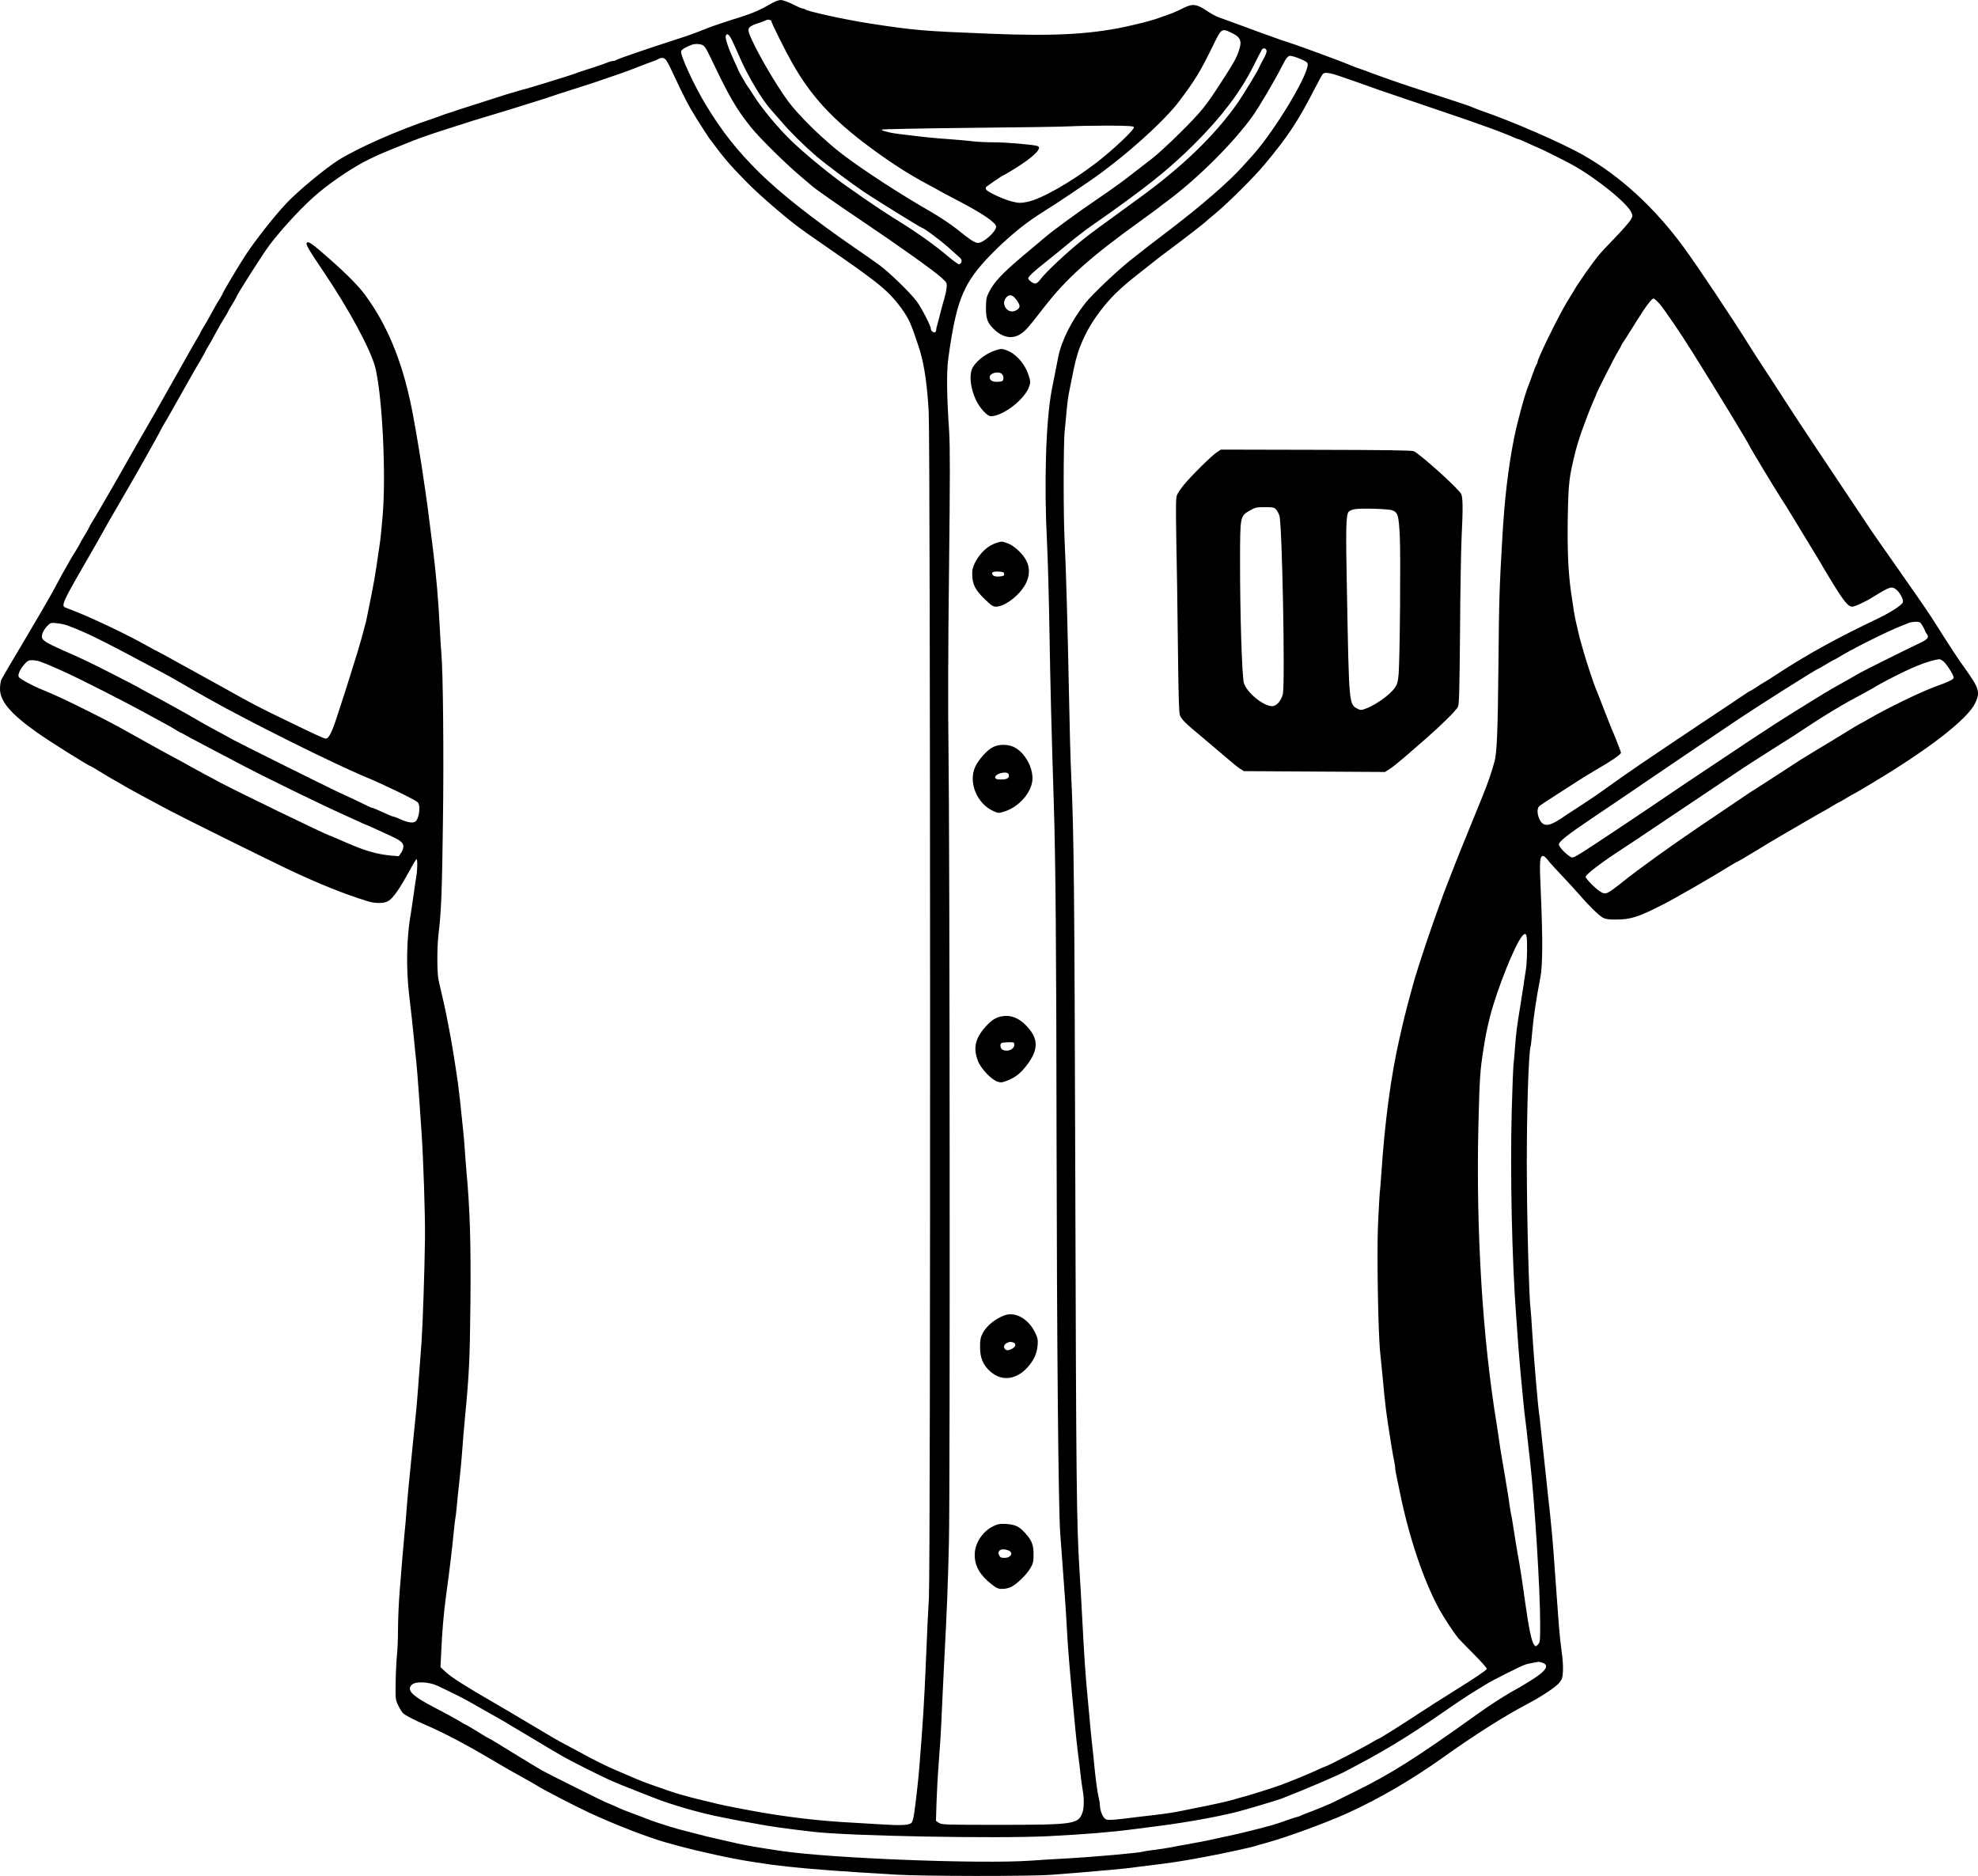 <?xml version="1.0" standalone="no"?>
<!DOCTYPE svg PUBLIC "-//W3C//DTD SVG 20010904//EN"
 "http://www.w3.org/TR/2001/REC-SVG-20010904/DTD/svg10.dtd">
<svg version="1.0" xmlns="http://www.w3.org/2000/svg"
 width="1848.713pt" height="1753.279pt" viewBox="0 0 1848.713 1753.279"
 preserveAspectRatio="xMidYMid meet">

<g transform="translate(-68,1875) scale(0.1,-0.1)"
fill="#000000" stroke="none">
<path d="M7880 18712 c-93 -54 -162 -84 -265 -117 -136 -42 -254 -82 -310
-103 -27 -11 -81 -32 -120 -47 -38 -15 -113 -41 -165 -57 -310 -100 -578 -192
-587 -202 -4 -3 -14 -6 -24 -6 -10 0 -33 -6 -51 -14 -18 -8 -76 -28 -128 -45
-99 -31 -151 -49 -185 -62 -11 -4 -42 -14 -70 -23 -27 -9 -84 -26 -125 -39
-66 -21 -100 -31 -220 -67 -14 -4 -54 -16 -90 -25 -36 -10 -96 -28 -135 -40
-38 -13 -151 -48 -250 -80 -99 -31 -189 -60 -200 -64 -11 -5 -45 -16 -75 -25
-30 -10 -64 -21 -75 -26 -11 -5 -49 -18 -84 -30 -319 -106 -696 -272 -879
-387 -127 -81 -383 -293 -489 -407 -111 -118 -292 -349 -375 -476 -68 -103
-218 -356 -218 -366 0 -3 -11 -21 -23 -42 -13 -20 -35 -57 -49 -82 -13 -25
-40 -72 -58 -105 -18 -33 -44 -77 -57 -97 -12 -21 -23 -40 -23 -43 0 -3 -11
-22 -24 -43 -13 -21 -55 -94 -93 -162 -39 -69 -81 -143 -93 -165 -47 -84 -193
-342 -212 -375 -101 -175 -251 -436 -275 -480 -75 -134 -286 -499 -320 -552
-12 -21 -23 -40 -23 -43 0 -2 -18 -34 -40 -70 -22 -36 -40 -68 -40 -70 0 -3
-22 -40 -48 -83 -27 -42 -52 -84 -55 -92 -4 -8 -15 -28 -25 -45 -23 -37 -62
-109 -132 -240 -30 -55 -146 -255 -259 -445 -114 -190 -212 -358 -219 -373 -6
-15 -12 -54 -12 -85 0 -115 97 -231 342 -405 110 -79 489 -317 504 -317 2 0
52 -29 110 -65 59 -36 108 -65 110 -65 2 0 32 -17 66 -38 35 -21 104 -60 153
-86 50 -27 124 -67 165 -89 41 -22 102 -54 135 -72 118 -63 917 -459 1115
-553 294 -138 521 -229 739 -296 70 -21 148 -21 188 2 43 23 104 108 189 264
38 70 72 128 77 128 10 0 9 -96 -2 -161 -5 -30 -17 -108 -26 -174 -9 -66 -20
-142 -25 -170 -40 -222 -46 -513 -16 -765 22 -185 30 -258 45 -410 6 -63 15
-155 21 -205 5 -49 17 -189 25 -310 8 -121 19 -283 25 -360 17 -247 35 -794
32 -990 -4 -309 -21 -809 -32 -965 -26 -350 -41 -552 -50 -640 -32 -327 -52
-522 -71 -710 -6 -58 -14 -157 -19 -220 -4 -63 -13 -162 -19 -220 -11 -114
-24 -265 -46 -548 -8 -101 -15 -256 -15 -345 0 -89 -5 -201 -10 -248 -5 -48
-11 -160 -12 -250 -3 -161 -2 -165 25 -220 15 -31 35 -63 44 -71 25 -22 112
-67 208 -108 159 -68 359 -172 595 -311 181 -106 212 -125 365 -209 33 -18 69
-39 80 -46 66 -42 349 -189 495 -257 241 -111 536 -226 715 -277 58 -17 224
-61 265 -70 310 -73 449 -99 710 -136 191 -26 460 -50 840 -74 85 -5 232 -14
325 -20 251 -16 1264 -17 1460 -2 88 7 214 17 280 22 154 12 431 38 470 44 17
3 91 12 165 21 195 23 308 40 525 81 186 35 429 88 475 103 14 5 54 17 90 26
189 51 566 189 768 281 292 133 601 313 884 515 297 212 573 387 785 499 138
72 275 163 307 203 27 34 31 48 34 112 2 41 -3 120 -12 177 -8 57 -20 166 -26
243 -21 280 -31 413 -40 545 -12 194 -35 447 -61 665 -5 50 -14 131 -19 180
-9 83 -25 231 -50 465 -5 52 -12 111 -15 130 -12 79 -50 528 -65 770 -5 91
-12 183 -15 205 -15 120 -35 878 -35 1365 0 507 17 1033 36 1093 3 9 9 66 14
125 12 141 39 324 76 512 23 116 24 356 5 798 -14 301 -11 342 23 342 7 0 26
-17 42 -37 15 -21 71 -83 124 -138 52 -55 127 -136 165 -180 97 -112 187 -200
226 -222 27 -14 55 -18 129 -17 131 0 207 25 430 139 117 59 450 251 637 367
34 21 65 38 68 38 3 0 74 42 158 93 83 51 199 121 257 154 58 33 167 97 244
142 76 44 140 81 142 81 2 0 33 18 69 40 36 22 67 40 70 40 3 0 34 18 70 40
36 22 67 40 70 40 3 0 84 48 181 106 523 313 885 594 955 743 48 102 38 136
-97 326 -74 102 -118 170 -305 465 -40 63 -177 261 -303 440 -126 179 -247
352 -269 385 -22 33 -71 107 -110 165 -276 411 -601 900 -687 1035 -57 88
-144 223 -195 300 -51 77 -116 178 -145 225 -162 259 -483 741 -611 915 -271
371 -591 666 -939 864 -195 112 -666 317 -955 416 -44 16 -84 31 -90 35 -5 4
-104 37 -220 75 -301 97 -454 148 -580 193 -148 53 -146 52 -175 64 -14 5 -45
17 -70 25 -25 8 -58 21 -75 28 -16 7 -48 19 -70 28 -22 8 -69 26 -105 40 -36
14 -99 37 -140 52 -41 15 -91 33 -110 40 -47 18 -162 58 -230 79 -30 10 -113
40 -185 66 -134 50 -326 120 -405 148 -25 9 -78 38 -119 66 -86 58 -126 63
-206 23 -70 -35 -112 -53 -170 -72 -27 -9 -59 -21 -70 -25 -37 -14 -129 -40
-235 -64 -365 -86 -710 -107 -1345 -81 -627 25 -694 31 -1120 96 -215 33 -579
112 -599 131 -6 4 -16 8 -24 8 -8 0 -50 18 -93 40 -44 22 -94 40 -112 40 -19
0 -58 -15 -97 -38z m6 -152 c2 0 4 -4 4 -10 0 -14 137 -289 195 -390 173 -305
370 -520 705 -771 200 -150 380 -266 555 -359 55 -29 105 -56 110 -60 6 -4 82
-45 170 -91 232 -120 365 -210 365 -247 0 -47 -117 -152 -168 -152 -32 0 -67
23 -207 135 -50 40 -156 110 -235 156 -270 154 -611 375 -815 528 -180 136
-415 364 -520 506 -124 168 -320 510 -363 633 -17 49 -3 66 75 92 37 12 75 26
83 31 8 5 21 6 28 4 8 -3 16 -5 18 -5z m4299 -114 c90 -42 105 -76 75 -167
-24 -71 -45 -110 -138 -254 -107 -166 -142 -217 -200 -290 -81 -103 -363 -380
-477 -469 -55 -42 -154 -119 -220 -170 -66 -52 -199 -146 -295 -211 -151 -102
-399 -282 -472 -344 -13 -10 -108 -91 -213 -179 -194 -163 -273 -246 -322
-343 -24 -47 -27 -66 -28 -144 0 -104 14 -142 72 -199 84 -83 174 -99 254 -46
44 29 76 65 214 244 212 274 431 470 905 811 84 61 158 115 164 120 6 6 46 36
90 69 285 212 621 548 797 796 58 82 202 327 263 446 53 105 66 119 101 110
62 -16 136 -49 145 -65 35 -67 -296 -623 -516 -867 -10 -11 -53 -58 -94 -104
-130 -144 -383 -363 -675 -586 -212 -161 -241 -184 -373 -289 -120 -95 -357
-320 -416 -395 -128 -162 -224 -351 -255 -505 -8 -38 -41 -206 -61 -310 -55
-287 -73 -871 -44 -1430 8 -154 18 -534 23 -845 9 -525 16 -811 41 -1615 16
-517 23 -1339 25 -3090 3 -1922 17 -3469 34 -3700 7 -88 16 -223 22 -300 5
-77 14 -201 20 -275 6 -74 14 -207 19 -295 11 -214 26 -396 81 -970 5 -55 16
-154 24 -220 9 -66 20 -158 25 -205 5 -47 14 -112 20 -145 15 -87 12 -169 -6
-215 -40 -98 -89 -105 -779 -105 -498 0 -533 1 -559 18 l-28 19 5 171 c3 95
12 262 21 372 9 110 21 299 26 420 5 121 17 357 25 525 26 495 34 703 44 1110
12 458 8 6614 -4 7425 -5 361 -4 932 5 1665 10 886 10 1153 1 1300 -23 344
-25 556 -7 686 71 512 133 675 343 907 103 113 254 251 368 337 76 57 126 90
289 193 33 21 227 151 316 212 319 219 700 559 846 755 156 210 191 268 319
530 70 143 75 146 160 106z m-4651 -98 c21 -46 50 -110 64 -143 73 -168 205
-389 284 -476 18 -20 65 -74 105 -120 81 -95 213 -225 323 -319 85 -73 338
-262 450 -337 121 -80 529 -333 539 -333 15 0 166 -112 242 -180 41 -36 87
-77 102 -91 23 -19 28 -30 23 -47 -4 -12 -14 -22 -22 -22 -9 0 -55 33 -102 73
-129 109 -289 223 -480 341 -94 58 -229 148 -302 199 -72 50 -141 99 -153 107
-150 103 -407 314 -533 436 -131 128 -278 306 -355 429 -24 39 -46 72 -50 75
-6 5 -89 149 -89 155 0 2 -18 43 -41 92 -51 110 -83 207 -76 228 13 33 35 12
71 -67z m-290 -18 c19 -7 37 -34 72 -107 178 -375 239 -481 381 -660 74 -94
320 -337 458 -454 55 -46 106 -90 114 -97 26 -25 258 -187 501 -350 315 -212
639 -443 708 -506 52 -48 54 -51 49 -95 -2 -25 -12 -71 -21 -101 -9 -30 -26
-91 -37 -135 -10 -44 -24 -94 -29 -111 -6 -17 -10 -38 -10 -47 0 -9 -5 -19
-10 -22 -14 -8 -40 13 -40 32 0 27 -88 198 -133 258 -60 80 -254 268 -347 337
-41 30 -149 106 -240 168 -382 263 -688 505 -884 698 -205 203 -346 380 -496
627 -110 180 -245 473 -234 507 5 16 51 43 104 61 25 9 67 8 94 -3z m5274 -56
c2 -11 -13 -49 -33 -83 -19 -35 -35 -65 -35 -68 0 -11 -145 -252 -198 -328
-211 -304 -519 -603 -937 -905 -371 -269 -424 -308 -525 -388 -134 -107 -340
-300 -382 -358 -20 -28 -39 -44 -53 -44 -21 0 -65 33 -65 50 0 14 60 70 156
145 49 39 145 116 213 173 68 57 164 131 213 165 511 356 732 532 975 775 250
250 423 478 544 717 39 77 75 148 81 158 12 24 42 18 46 -9z m-5615 -82 c8 -9
37 -62 62 -117 115 -246 152 -317 232 -444 47 -75 97 -152 111 -172 139 -187
187 -244 342 -402 104 -108 324 -300 476 -417 32 -25 128 -93 214 -152 420
-290 538 -377 636 -470 85 -81 172 -199 210 -285 22 -50 66 -176 94 -268 40
-134 67 -323 80 -565 16 -284 18 -10795 2 -11080 -7 -113 -19 -369 -27 -570
-17 -413 -28 -586 -65 -1045 -9 -108 -31 -304 -48 -417 -5 -31 -14 -64 -21
-72 -21 -25 -92 -29 -294 -16 -105 6 -257 15 -337 20 -257 16 -497 44 -775 91
-112 19 -349 65 -405 79 -19 5 -73 18 -120 29 -47 11 -112 27 -145 36 -33 10
-73 21 -90 25 -16 4 -59 18 -95 30 -36 13 -96 34 -135 47 -103 36 -152 55
-245 96 -30 13 -90 39 -133 57 -74 31 -217 102 -317 158 -25 13 -81 44 -125
67 -113 60 -128 69 -352 203 -110 66 -261 155 -334 197 -264 152 -403 241
-452 287 l-50 47 7 143 c8 186 22 344 41 493 29 216 33 248 49 380 9 72 20
179 26 239 6 60 13 118 15 130 3 12 10 68 15 126 5 58 17 166 25 240 8 74 20
196 25 270 5 74 16 209 25 300 40 415 47 557 52 1094 5 543 -4 859 -37 1216
-5 58 -12 146 -15 195 -3 50 -10 135 -16 190 -21 208 -40 382 -49 445 -28 192
-57 373 -80 490 -27 142 -33 171 -46 230 -19 83 -39 170 -55 240 -15 68 -15
308 0 432 25 206 33 403 41 1053 9 622 1 1409 -15 1575 -3 30 -10 138 -15 240
-15 280 -32 477 -66 750 -27 213 -33 265 -49 385 -15 108 -24 169 -54 370 -16
101 -41 257 -51 310 -5 28 -16 91 -25 140 -86 478 -229 844 -449 1144 -59 82
-170 195 -332 338 -165 145 -200 171 -216 155 -13 -13 12 -57 146 -256 246
-362 455 -750 495 -916 65 -273 101 -997 67 -1387 -9 -104 -20 -217 -26 -253
-23 -158 -41 -279 -50 -330 -15 -87 -70 -361 -79 -400 -29 -112 -63 -233 -81
-290 -4 -14 -20 -65 -36 -115 -15 -49 -44 -142 -64 -205 -21 -63 -57 -176 -81
-250 -55 -173 -86 -236 -116 -233 -21 3 -93 36 -498 233 -135 66 -259 132
-445 237 -77 43 -138 77 -210 116 -41 22 -150 82 -243 134 -92 51 -169 93
-171 93 -2 0 -33 16 -68 36 -209 120 -576 294 -773 367 -73 27 -87 -5 274 621
28 49 51 90 51 91 0 1 23 42 51 91 29 49 84 145 124 214 39 69 97 168 127 220
30 52 70 122 88 155 18 33 42 76 53 95 59 104 107 193 107 196 0 3 11 21 24
42 13 21 55 94 93 162 39 69 81 143 93 165 13 22 42 74 65 115 23 41 63 110
89 153 25 43 46 81 46 83 0 2 10 21 23 42 13 20 45 77 71 126 26 49 63 113 82
143 19 29 34 55 34 58 0 3 18 34 40 70 22 36 40 68 40 70 0 15 253 412 309
485 125 165 323 376 456 487 147 122 343 252 480 317 33 15 67 32 76 36 9 5
68 29 130 55 63 25 123 50 134 54 70 30 210 80 315 114 287 93 372 119 600
187 58 17 116 35 130 40 14 4 86 27 160 50 74 23 144 45 155 50 11 4 101 34
200 65 161 51 226 72 345 114 19 7 60 21 90 31 30 10 80 28 110 40 137 53 186
72 205 78 11 3 31 11 45 19 34 18 54 16 73 -5z m6294 -152 c82 -27 267 -93
358 -126 22 -8 193 -66 380 -129 187 -63 392 -133 455 -155 63 -23 133 -47
155 -55 59 -19 277 -103 297 -115 10 -5 22 -10 27 -10 6 0 49 -18 96 -40 47
-22 88 -40 90 -40 7 0 258 -125 320 -160 226 -125 519 -362 554 -449 12 -27
11 -34 -10 -68 -12 -21 -75 -92 -138 -158 -64 -66 -130 -136 -146 -155 -63
-73 -207 -278 -250 -355 -7 -11 -31 -51 -55 -90 -78 -126 -280 -537 -280 -569
0 -7 -4 -16 -9 -21 -4 -6 -21 -46 -36 -90 -15 -44 -33 -93 -40 -110 -30 -68
-105 -343 -133 -485 -56 -282 -90 -571 -111 -940 -27 -459 -31 -592 -36 -1185
-6 -609 -14 -816 -36 -900 -27 -100 -65 -210 -114 -330 -29 -71 -79 -193 -110
-270 -31 -77 -60 -149 -65 -160 -14 -30 -181 -456 -191 -485 -4 -14 -15 -43
-23 -65 -77 -207 -202 -578 -243 -720 -51 -180 -89 -325 -118 -450 -8 -38 -20
-88 -25 -110 -80 -349 -138 -783 -170 -1270 -6 -82 -12 -163 -15 -180 -2 -16
-9 -149 -16 -295 -11 -280 1 -1009 21 -1194 5 -50 15 -145 21 -211 30 -321 32
-332 84 -660 9 -55 20 -119 26 -143 5 -23 9 -52 9 -63 0 -12 7 -53 16 -93 8
-39 19 -91 24 -116 88 -438 228 -853 380 -1125 37 -67 137 -217 169 -255 12
-14 78 -82 147 -151 70 -70 124 -132 120 -137 -10 -17 -119 -90 -306 -206 -96
-60 -246 -155 -332 -212 -167 -110 -365 -234 -373 -234 -3 0 -22 -11 -43 -23
-66 -42 -442 -237 -456 -237 -3 0 -42 -17 -88 -38 -46 -22 -132 -58 -193 -82
-60 -24 -119 -46 -130 -51 -42 -16 -263 -87 -325 -104 -36 -9 -76 -21 -90 -25
-70 -22 -160 -42 -350 -81 -25 -4 -76 -15 -115 -23 -130 -27 -179 -34 -320
-51 -77 -8 -171 -20 -210 -25 -38 -5 -104 -12 -146 -16 -69 -5 -79 -4 -97 14
-22 22 -42 80 -42 121 0 13 -4 40 -9 60 -12 44 -30 176 -42 296 -4 50 -15 153
-24 230 -8 77 -19 190 -24 250 -5 61 -14 157 -20 215 -15 156 -29 360 -46 690
-8 162 -20 367 -26 455 -27 434 -31 801 -39 3635 -8 2780 -13 3257 -39 3810
-6 118 -15 472 -21 785 -12 604 -26 1107 -40 1395 -12 239 -11 892 0 1015 6
55 14 145 19 200 5 55 14 125 20 155 6 30 16 78 21 105 42 219 64 298 122 422
72 157 208 337 346 459 83 73 108 93 242 198 47 37 93 73 103 81 9 8 61 47
115 87 106 78 324 247 332 257 3 4 46 40 95 81 116 96 360 339 456 455 216
260 308 398 463 699 37 72 72 136 78 143 16 20 59 16 155 -17z m-1919 -479 c7
-21 -198 -215 -358 -337 -233 -178 -506 -333 -635 -360 -65 -13 -80 -13 -141
1 -70 16 -224 85 -244 110 -7 8 -9 19 -5 25 6 9 153 110 161 110 3 0 53 30
112 66 172 107 258 192 210 209 -36 13 -290 35 -405 35 -72 0 -165 4 -205 10
-40 5 -140 14 -223 20 -135 9 -231 19 -465 48 -41 6 -82 12 -90 15 -8 3 -27 8
-42 11 -16 4 -28 10 -28 15 0 4 363 11 808 16 444 4 868 10 942 14 74 4 240 7
369 7 189 -1 235 -4 239 -15z m-1098 -1613 c36 -49 38 -71 8 -92 -42 -30 -91
-19 -114 26 -16 31 -12 62 14 91 26 30 59 21 92 -25z m6013 -40 c48 -58 192
-268 301 -443 209 -332 536 -870 536 -880 0 -7 242 -408 289 -480 54 -83 36
-54 203 -329 73 -120 143 -235 155 -255 13 -20 26 -43 30 -51 4 -8 51 -87 105
-175 101 -164 143 -215 178 -215 25 0 120 43 195 90 161 99 175 104 219 69 33
-26 69 -94 61 -117 -10 -29 -120 -100 -263 -167 -358 -171 -621 -316 -897
-495 -71 -47 -134 -87 -140 -89 -5 -2 -36 -21 -68 -43 -32 -21 -61 -38 -64
-38 -2 0 -23 -13 -46 -29 -23 -16 -208 -140 -412 -275 -513 -343 -675 -453
-860 -586 -88 -64 -203 -142 -255 -175 -52 -33 -115 -74 -140 -91 -152 -108
-208 -119 -247 -49 -26 46 -30 107 -8 129 8 8 70 49 137 92 68 43 161 103 208
134 47 31 135 85 195 120 135 77 225 139 225 155 0 10 -58 158 -90 230 -5 11
-34 85 -65 165 -31 80 -59 154 -64 165 -26 62 -37 91 -71 195 -21 63 -46 142
-55 175 -9 33 -23 80 -30 105 -7 25 -18 65 -23 90 -6 25 -16 68 -22 95 -13 56
-24 122 -45 270 -28 192 -37 405 -32 710 6 330 12 373 73 620 14 56 55 184 74
230 4 11 20 54 35 95 15 41 41 103 56 138 16 35 29 66 29 69 0 11 177 359 204
401 14 23 26 44 26 47 0 3 8 18 18 33 11 15 30 45 44 67 14 22 53 85 88 140
82 132 137 205 155 205 7 0 33 -24 58 -52z m2433 -2976 c10 -7 37 -52 48 -82
3 -8 11 -22 18 -31 19 -27 3 -45 -69 -79 -143 -68 -510 -251 -558 -278 -27
-16 -87 -50 -133 -76 -45 -25 -104 -58 -130 -73 -49 -27 -371 -226 -530 -328
-104 -67 -334 -219 -517 -342 -66 -44 -174 -116 -240 -160 -66 -44 -165 -110
-220 -148 -215 -147 -735 -494 -823 -549 -93 -57 -94 -57 -120 -40 -43 27
-102 91 -102 110 0 30 71 86 326 258 137 92 328 221 424 287 96 66 279 190
405 275 127 85 338 228 470 317 206 140 786 507 800 507 3 0 34 18 70 40 36
22 68 40 70 40 3 0 22 11 43 23 118 75 466 249 597 299 22 9 51 20 65 26 29
12 90 15 106 4z m-17312 -29 c180 -67 298 -126 886 -440 41 -22 120 -66 175
-98 55 -32 116 -67 135 -78 19 -11 71 -40 115 -65 365 -207 1171 -609 1475
-735 169 -70 453 -208 483 -234 32 -30 14 -163 -25 -184 -11 -6 -34 -8 -51 -4
-33 6 -46 11 -110 39 -21 9 -42 16 -47 16 -5 0 -48 18 -95 40 -47 22 -90 40
-96 40 -5 0 -17 4 -27 10 -9 5 -71 35 -137 66 -66 30 -142 66 -170 79 -113 53
-924 457 -970 483 -27 16 -88 49 -135 74 -107 57 -151 82 -220 123 -58 35
-330 185 -440 243 -36 19 -75 40 -87 48 -12 7 -122 65 -245 127 -203 104 -272
137 -468 223 -142 63 -185 90 -188 117 -4 31 17 73 54 111 27 26 32 28 88 21
32 -3 77 -13 100 -22z m17529 -333 c29 -23 97 -130 97 -152 0 -18 -39 -37
-195 -94 -128 -48 -426 -193 -599 -293 -49 -28 -90 -51 -92 -51 -2 0 -63 -37
-136 -82 -73 -45 -193 -118 -267 -162 -158 -96 -134 -81 -296 -187 -107 -70
-255 -165 -332 -214 -18 -12 -134 -90 -468 -316 -260 -176 -557 -390 -700
-504 -160 -127 -166 -130 -221 -96 -42 26 -134 119 -134 136 0 20 135 125 309
239 85 55 236 156 335 223 100 67 289 194 421 282 132 88 274 183 315 211 115
78 250 165 425 275 88 54 207 131 265 171 58 39 162 105 232 147 120 72 154
91 323 182 39 21 75 41 80 45 18 13 124 70 223 119 164 82 295 130 378 140 6
0 23 -8 37 -19z m-17781 -6 c24 -9 52 -20 63 -24 45 -19 124 -54 185 -82 110
-50 549 -273 685 -348 28 -15 82 -45 120 -65 117 -63 178 -97 217 -122 21 -12
39 -23 42 -23 2 0 39 -20 82 -44 44 -23 144 -77 224 -119 80 -41 192 -100 250
-131 213 -113 764 -382 975 -476 28 -12 83 -38 123 -56 41 -19 75 -34 77 -34
2 0 39 -16 82 -36 43 -20 107 -49 142 -65 96 -45 121 -65 121 -101 0 -16 -10
-44 -22 -60 l-21 -30 -75 6 c-115 11 -217 38 -357 96 -16 7 -39 16 -50 21 -11
4 -51 22 -88 38 -38 17 -71 31 -73 31 -19 0 -928 441 -1044 506 -25 14 -79 43
-120 64 -41 22 -100 54 -130 71 -58 33 -125 69 -255 139 -44 24 -145 80 -225
125 -210 118 -303 168 -500 266 -201 100 -286 140 -420 195 -87 35 -204 99
-214 116 -13 21 9 70 54 122 27 30 39 36 71 36 21 0 58 -7 81 -16z m13890
-2616 c3 -109 -2 -216 -14 -283 -5 -33 -14 -87 -18 -120 -5 -33 -17 -114 -28
-180 -34 -204 -42 -265 -52 -403 -5 -74 -12 -148 -15 -165 -2 -18 -10 -213
-16 -435 -15 -580 2 -1390 42 -1917 6 -77 14 -196 19 -265 5 -69 16 -201 25
-295 9 -93 20 -210 25 -260 5 -49 13 -124 19 -165 5 -41 15 -120 20 -175 6
-55 16 -143 22 -195 44 -394 93 -1186 94 -1507 0 -171 -1 -184 -21 -203 -19
-20 -21 -20 -35 -3 -24 29 -49 147 -85 403 -28 203 -44 310 -74 475 -12 68
-26 160 -41 255 -5 36 -12 72 -14 80 -3 9 -9 47 -15 85 -8 64 -26 171 -50 315
-5 30 -17 96 -25 145 -9 50 -19 119 -24 155 -5 36 -14 97 -20 135 -135 810
-197 1827 -173 2820 11 434 15 498 48 705 19 125 32 185 60 298 67 259 232
673 302 755 31 35 42 21 44 -55z m147 -6739 c45 -16 42 -48 -11 -94 -48 -41
-127 -91 -301 -189 -65 -37 -202 -126 -303 -199 -571 -408 -799 -553 -1140
-721 -120 -60 -228 -112 -239 -117 -11 -4 -38 -15 -60 -25 -88 -36 -102 -42
-150 -59 -27 -10 -54 -22 -60 -25 -5 -4 -21 -10 -35 -12 -14 -3 -65 -20 -115
-38 -77 -28 -131 -44 -315 -90 -84 -21 -168 -41 -210 -49 -25 -5 -76 -16 -115
-25 -74 -17 -193 -40 -285 -56 -30 -5 -91 -16 -135 -25 -44 -8 -118 -20 -165
-25 -47 -6 -92 -13 -99 -16 -33 -11 -467 -50 -726 -64 -99 -5 -245 -14 -325
-20 -467 -32 -1843 21 -2315 89 -200 29 -327 51 -420 71 -22 5 -71 17 -110 25
-151 34 -226 52 -325 79 -30 8 -84 22 -120 31 -74 20 -260 80 -305 100 -16 7
-64 25 -105 40 -87 32 -114 43 -193 79 -32 14 -60 26 -62 26 -8 0 -546 268
-605 301 -30 17 -153 91 -273 165 -119 74 -219 134 -222 134 -3 0 -53 29 -110
65 -58 36 -108 65 -110 65 -3 0 -33 17 -67 38 -35 21 -135 76 -223 121 -216
112 -270 166 -214 217 34 31 157 26 234 -10 106 -49 239 -115 290 -144 81 -46
212 -120 263 -149 51 -28 106 -61 137 -80 11 -7 37 -23 59 -35 21 -13 46 -28
55 -33 30 -18 236 -141 276 -165 22 -13 67 -39 100 -58 66 -38 320 -166 418
-211 60 -28 158 -68 282 -116 33 -13 94 -37 135 -53 172 -69 457 -151 645
-186 17 -3 66 -13 110 -22 44 -9 103 -20 130 -24 28 -5 73 -13 100 -18 100
-20 258 -42 515 -72 341 -40 1722 -65 2200 -41 360 19 583 37 810 67 63 8 151
20 195 25 321 41 651 103 825 154 25 7 72 21 105 30 96 28 218 66 240 74 11 5
38 15 60 24 141 54 452 187 524 224 364 189 579 318 926 558 165 114 249 170
330 218 11 7 44 27 75 46 57 36 302 159 356 180 17 7 53 16 80 20 27 5 52 9
55 10 3 0 20 -4 38 -10z"/>
<path d="M9983 15475 c-94 -29 -195 -111 -220 -178 -25 -69 -10 -179 38 -285
36 -76 106 -152 140 -152 113 0 320 160 358 278 13 38 13 49 -4 100 -35 113
-121 209 -214 241 -41 13 -45 13 -98 -4z m62 -221 c9 -9 15 -28 13 -43 -3 -23
-8 -26 -45 -29 -53 -4 -83 11 -83 43 0 39 84 60 115 29z"/>
<path d="M9993 13676 c-81 -26 -153 -92 -200 -185 -22 -44 -28 -67 -26 -115 2
-89 29 -141 115 -224 60 -59 79 -72 106 -72 82 0 218 103 277 211 42 76 42
163 1 231 -37 64 -116 133 -173 152 -54 18 -46 18 -100 2z m72 -291 c0 -17 -8
-20 -46 -23 -31 -2 -50 2 -58 12 -21 25 -3 37 52 34 44 -3 52 -6 52 -23z"/>
<path d="M9962 11768 c-54 -26 -133 -113 -166 -182 -69 -146 14 -349 172 -418
43 -19 47 -19 98 -3 142 44 264 188 264 311 0 127 -95 271 -199 302 -57 17
-120 14 -169 -10z m145 -254 c12 -32 -11 -49 -68 -49 -42 0 -54 4 -57 17 -7
37 111 67 125 32z"/>
<path d="M10040 9251 c-57 -12 -95 -37 -149 -97 -97 -110 -117 -197 -71 -319
27 -71 124 -175 183 -194 32 -11 43 -9 95 11 75 31 122 68 179 143 112 147
111 249 -6 370 -70 73 -149 103 -231 86z m120 -265 c0 -44 -64 -71 -111 -46
-21 12 -26 56 -6 63 6 3 36 6 65 6 49 1 52 -1 52 -23z"/>
<path d="M10069 6457 c-89 -33 -170 -100 -205 -168 -20 -40 -24 -63 -24 -130
0 -101 29 -169 98 -229 104 -92 241 -76 346 41 59 66 87 127 94 205 4 52 0 70
-21 115 -62 132 -187 203 -288 166z m79 -253 c32 -9 28 -40 -8 -59 -36 -19
-54 -19 -69 -1 -15 18 -4 45 23 56 26 11 26 11 54 4z"/>
<path d="M9965 4487 c-102 -49 -175 -161 -175 -268 0 -104 47 -188 153 -272
51 -41 65 -47 105 -47 29 0 63 8 87 21 55 29 141 114 176 174 25 43 29 60 29
128 0 90 -17 133 -82 203 -54 59 -90 75 -173 81 -59 3 -78 0 -120 -20z m139
-227 c52 -19 26 -70 -36 -70 -31 0 -41 5 -50 25 -21 46 24 69 86 45z"/>
<path d="M12053 14523 c-50 -33 -240 -221 -307 -303 -29 -36 -59 -80 -66 -98
-10 -27 -11 -107 -6 -405 5 -205 11 -653 15 -997 5 -472 10 -632 19 -655 19
-43 49 -73 212 -208 80 -67 183 -155 230 -195 47 -41 101 -85 120 -97 l36 -22
659 -4 660 -4 45 29 c25 16 89 68 144 115 54 47 144 126 200 174 138 121 275
256 292 290 12 22 15 140 20 695 2 367 9 759 14 872 15 301 13 401 -6 428 -47
68 -366 354 -439 395 -14 8 -277 12 -912 13 l-892 2 -38 -25z m554 -535 c11
-13 25 -39 31 -58 26 -84 54 -1572 32 -1667 -16 -63 -59 -113 -100 -113 -80 0
-231 122 -263 212 -19 52 -38 652 -37 1173 1 389 1 392 92 444 48 28 62 31
139 31 76 0 88 -2 106 -22z m1085 -7 c53 -20 61 -47 71 -239 9 -187 1 -1147
-11 -1293 -6 -71 -12 -93 -35 -127 -47 -67 -183 -164 -280 -198 -33 -12 -43
-12 -65 0 -85 44 -83 25 -103 1097 -12 593 -9 711 15 745 7 9 33 21 57 25 58
11 317 3 351 -10z"/>
</g>
</svg>
